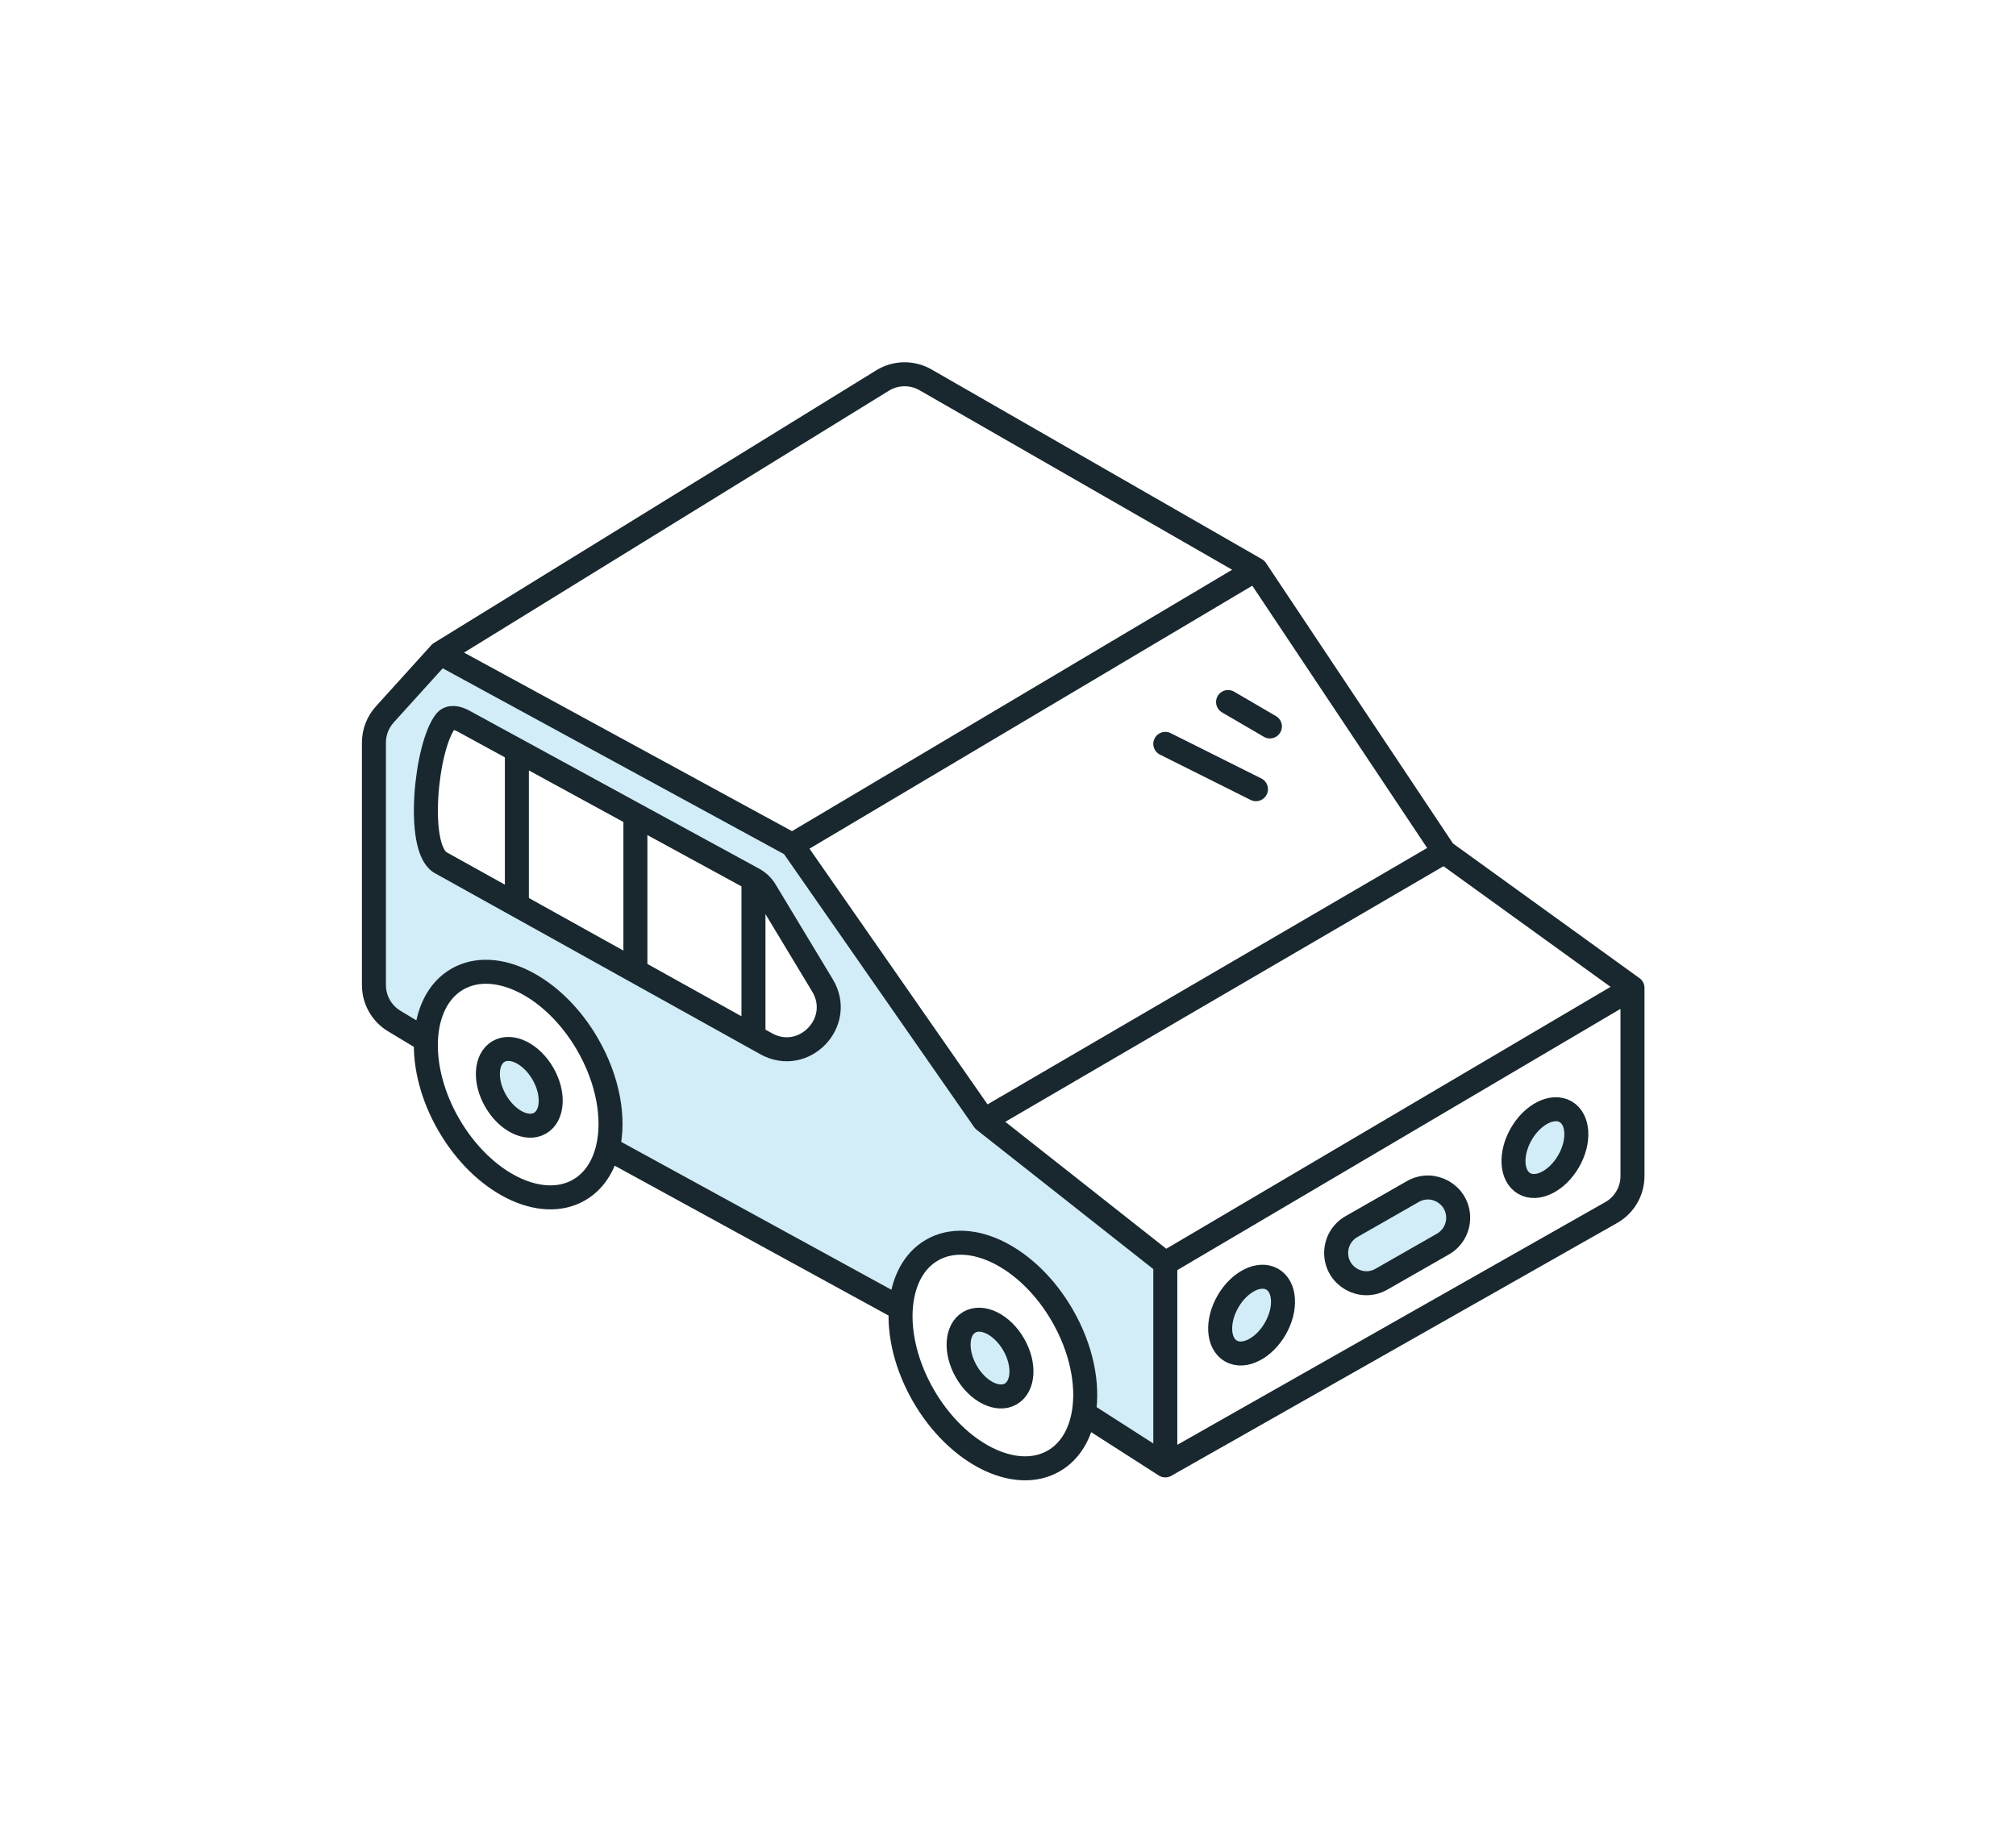 <svg width="168" height="154" viewBox="0 0 168 154" fill="none" xmlns="http://www.w3.org/2000/svg">
<g filter="url(#filter0_d_2620_16519)">
<path d="M62.788 68.78C63.194 69.002 63.534 69.328 63.773 69.724L68.541 77.631C70.391 80.699 66.978 84.233 63.847 82.491L62.788 81.902L52.95 76.428L43.073 70.932L36.68 67.376C34.647 66.104 35.505 57.712 37.114 55.637C37.473 55.175 38.111 55.32 38.625 55.6L43.073 58.026L52.95 63.414L62.788 68.78Z" fill="white"/>
<path fill-rule="evenodd" clip-rule="evenodd" d="M97.109 117.636V100.786L82.002 88.874L66.023 65.923L36.68 49.944L32.065 55.047C31.483 55.689 31.161 56.525 31.161 57.392V77.604C31.161 78.829 31.802 79.964 32.851 80.597L35.496 82.192C35.593 79.931 36.476 78.052 38.109 77.108C41.306 75.263 46.167 77.701 48.969 82.553C50.693 85.54 51.235 88.745 50.651 91.199L75.066 104.563C75.209 102.397 76.086 100.604 77.668 99.691C80.865 97.846 85.726 100.283 88.528 105.136C90.137 107.922 90.716 110.899 90.312 113.278L97.109 117.636ZM62.788 68.78C63.194 69.002 63.534 69.328 63.773 69.724L68.541 77.631C70.391 80.699 66.978 84.233 63.847 82.491L62.788 81.902L52.95 76.428L43.073 70.932L36.68 67.376C34.647 66.104 35.505 57.712 37.114 55.637C37.473 55.175 38.111 55.32 38.625 55.6L43.073 58.026L52.95 63.414L62.788 68.78Z" fill="#D2EDF7"/>
<path d="M120.351 66.504L104.663 42.971L66.023 65.923L82.002 88.874L120.351 66.504Z" fill="white"/>
<path d="M104.663 42.971L77.124 27.157C76.013 26.519 74.64 26.54 73.549 27.213L36.68 49.944L66.023 65.923L104.663 42.971Z" fill="white"/>
<path fill-rule="evenodd" clip-rule="evenodd" d="M97.109 100.786V117.636L134.268 96.561C135.363 95.94 136.04 94.779 136.04 93.52V77.835L120.351 66.504L82.002 88.874L97.109 100.786ZM102.573 108.099C103.661 108.727 105.315 107.898 106.269 106.246C107.222 104.595 107.113 102.747 106.026 102.119C104.938 101.491 103.283 102.32 102.33 103.972C101.376 105.623 101.485 107.471 102.573 108.099ZM112.617 97.735C111.831 98.184 111.346 99.02 111.346 99.925C111.346 101.862 113.438 103.077 115.12 102.116L120.243 99.188C121.029 98.739 121.514 97.903 121.514 96.998C121.514 95.061 119.422 93.847 117.74 94.808L112.617 97.735ZM127.017 94.139C128.104 94.767 129.759 93.937 130.713 92.286C131.666 90.634 131.557 88.786 130.47 88.158C129.382 87.53 127.727 88.36 126.774 90.011C125.82 91.663 125.929 93.511 127.017 94.139Z" fill="white"/>
<path d="M130.713 92.286C129.759 93.937 128.104 94.767 127.017 94.139C125.929 93.511 125.82 91.663 126.774 90.011C127.727 88.36 129.382 87.53 130.47 88.158C131.557 88.786 131.666 90.634 130.713 92.286Z" fill="#D2EDF7"/>
<path d="M112.617 97.735C111.831 98.184 111.346 99.02 111.346 99.925C111.346 101.862 113.438 103.077 115.12 102.116L120.243 99.188C121.029 98.739 121.514 97.903 121.514 96.998C121.514 95.061 119.422 93.847 117.74 94.808L112.617 97.735Z" fill="#D2EDF7"/>
<path d="M106.269 106.246C105.315 107.898 103.661 108.727 102.573 108.099C101.485 107.471 101.376 105.623 102.33 103.972C103.283 102.32 104.938 101.491 106.026 102.119C107.113 102.747 107.222 104.595 106.269 106.246Z" fill="#D2EDF7"/>
<path fill-rule="evenodd" clip-rule="evenodd" d="M90.312 113.278C90.716 110.899 90.137 107.922 88.528 105.136C85.726 100.283 80.865 97.846 77.668 99.691C76.086 100.604 75.209 102.397 75.066 104.563C74.921 106.771 75.54 109.368 76.954 111.818C79.756 116.67 84.618 119.108 87.814 117.262C89.174 116.477 90.013 115.042 90.312 113.278ZM84.229 111.68C85.317 111.052 85.426 109.205 84.472 107.553C83.519 105.902 81.864 105.072 80.776 105.7C79.688 106.328 79.58 108.176 80.533 109.827C81.487 111.479 83.141 112.308 84.229 111.68Z" fill="white"/>
<path fill-rule="evenodd" clip-rule="evenodd" d="M50.651 91.199C51.235 88.745 50.693 85.54 48.969 82.553C46.167 77.701 41.306 75.263 38.109 77.108C36.476 78.052 35.593 79.931 35.496 82.192C35.402 84.354 36.026 86.863 37.395 89.235C40.197 94.087 45.059 96.525 48.255 94.68C49.483 93.97 50.287 92.731 50.651 91.199ZM45.001 89.114C46.089 88.486 46.198 86.638 45.244 84.987C44.291 83.335 42.636 82.506 41.548 83.134C40.461 83.762 40.352 85.61 41.305 87.261C42.259 88.913 43.913 89.742 45.001 89.114Z" fill="white"/>
<path d="M84.472 107.553C85.426 109.205 85.317 111.052 84.229 111.68C83.141 112.308 81.487 111.479 80.533 109.827C79.58 108.176 79.688 106.328 80.776 105.7C81.864 105.072 83.519 105.902 84.472 107.553Z" fill="#D2EDF7"/>
<path d="M45.244 84.987C46.198 86.638 46.089 88.486 45.001 89.114C43.913 89.742 42.259 88.913 41.305 87.261C40.352 85.61 40.461 83.762 41.548 83.134C42.636 82.506 44.291 83.335 45.244 84.987Z" fill="#D2EDF7"/>
<path d="M97.109 100.786V117.636M97.109 100.786L136.04 77.835M97.109 100.786L82.002 88.874M97.109 117.636L134.268 96.561C135.363 95.94 136.04 94.779 136.04 93.52V77.835M97.109 117.636L90.312 113.278M136.04 77.835L120.351 66.504M120.351 66.504L104.663 42.971M120.351 66.504L82.002 88.874M104.663 42.971L77.124 27.157C76.013 26.519 74.64 26.54 73.549 27.213L36.68 49.944M104.663 42.971L66.023 65.923M36.68 49.944L66.023 65.923M36.68 49.944L32.065 55.047C31.483 55.689 31.161 56.525 31.161 57.392V77.604C31.161 78.829 31.802 79.964 32.851 80.597L35.496 82.192M66.023 65.923L82.002 88.874M97.109 57.498L104.663 61.275M105.825 56.045L102.339 54.011M43.073 70.932L36.68 67.376C34.647 66.104 35.505 57.712 37.114 55.637C37.473 55.175 38.111 55.32 38.625 55.6L43.073 58.026M43.073 70.932V58.026M43.073 70.932L52.95 76.428M43.073 58.026L52.95 63.414M52.95 76.428V63.414M52.95 76.428L62.788 81.902M52.95 63.414L62.788 68.78M62.788 81.902L63.847 82.491C66.978 84.233 70.391 80.699 68.541 77.631L63.773 69.724C63.534 69.328 63.194 69.002 62.788 68.78V68.78M62.788 81.902V68.78M90.312 113.278C90.716 110.899 90.137 107.922 88.528 105.136C85.726 100.283 80.865 97.846 77.668 99.691C76.086 100.604 75.209 102.397 75.066 104.563M90.312 113.278C90.013 115.042 89.174 116.477 87.814 117.262C84.618 119.108 79.756 116.67 76.954 111.818C75.54 109.368 74.921 106.771 75.066 104.563M75.066 104.563L50.651 91.199M50.651 91.199C51.235 88.745 50.693 85.54 48.969 82.553C46.167 77.701 41.306 75.263 38.109 77.108C36.476 78.052 35.593 79.931 35.496 82.192M50.651 91.199C50.287 92.731 49.483 93.97 48.255 94.68C45.059 96.525 40.197 94.087 37.395 89.235C36.026 86.863 35.402 84.354 35.496 82.192M45.244 84.987C46.198 86.638 46.089 88.486 45.001 89.114C43.913 89.742 42.259 88.913 41.305 87.261C40.352 85.61 40.461 83.762 41.548 83.134C42.636 82.506 44.291 83.335 45.244 84.987ZM84.472 107.553C85.426 109.205 85.317 111.052 84.229 111.68C83.141 112.308 81.487 111.479 80.533 109.827C79.58 108.176 79.688 106.328 80.776 105.7C81.864 105.072 83.519 105.902 84.472 107.553ZM106.269 106.246C105.315 107.898 103.661 108.727 102.573 108.099C101.485 107.471 101.376 105.623 102.33 103.972C103.283 102.32 104.938 101.491 106.026 102.119C107.113 102.747 107.222 104.595 106.269 106.246ZM130.713 92.286C129.759 93.937 128.104 94.767 127.017 94.139C125.929 93.511 125.82 91.663 126.774 90.011C127.727 88.36 129.382 87.53 130.47 88.158C131.557 88.786 131.666 90.634 130.713 92.286ZM121.514 96.998V96.998C121.514 97.903 121.029 98.739 120.243 99.188L115.12 102.116C113.438 103.077 111.346 101.862 111.346 99.925V99.925C111.346 99.02 111.831 98.184 112.617 97.735L117.74 94.808C119.422 93.847 121.514 95.061 121.514 96.998Z" stroke="#18282E" stroke-width="2" stroke-linecap="round"/>
</g>
<defs>
<filter id="filter0_d_2620_16519" x="0.161" y="0.193" width="166.879" height="153.186" filterUnits="userSpaceOnUse" color-interpolation-filters="sRGB">
<feFlood flood-opacity="0" result="BackgroundImageFix"/>
<feColorMatrix in="SourceAlpha" type="matrix" values="0 0 0 0 0 0 0 0 0 0 0 0 0 0 0 0 0 0 127 0" result="hardAlpha"/>
<feOffset dy="4.5"/>
<feGaussianBlur stdDeviation="15"/>
<feComposite in2="hardAlpha" operator="out"/>
<feColorMatrix type="matrix" values="0 0 0 0 0 0 0 0 0 0 0 0 0 0 0 0 0 0 0.25 0"/>
<feBlend mode="normal" in2="BackgroundImageFix" result="effect1_dropShadow_2620_16519"/>
<feBlend mode="normal" in="SourceGraphic" in2="effect1_dropShadow_2620_16519" result="shape"/>
</filter>
</defs>
</svg>
